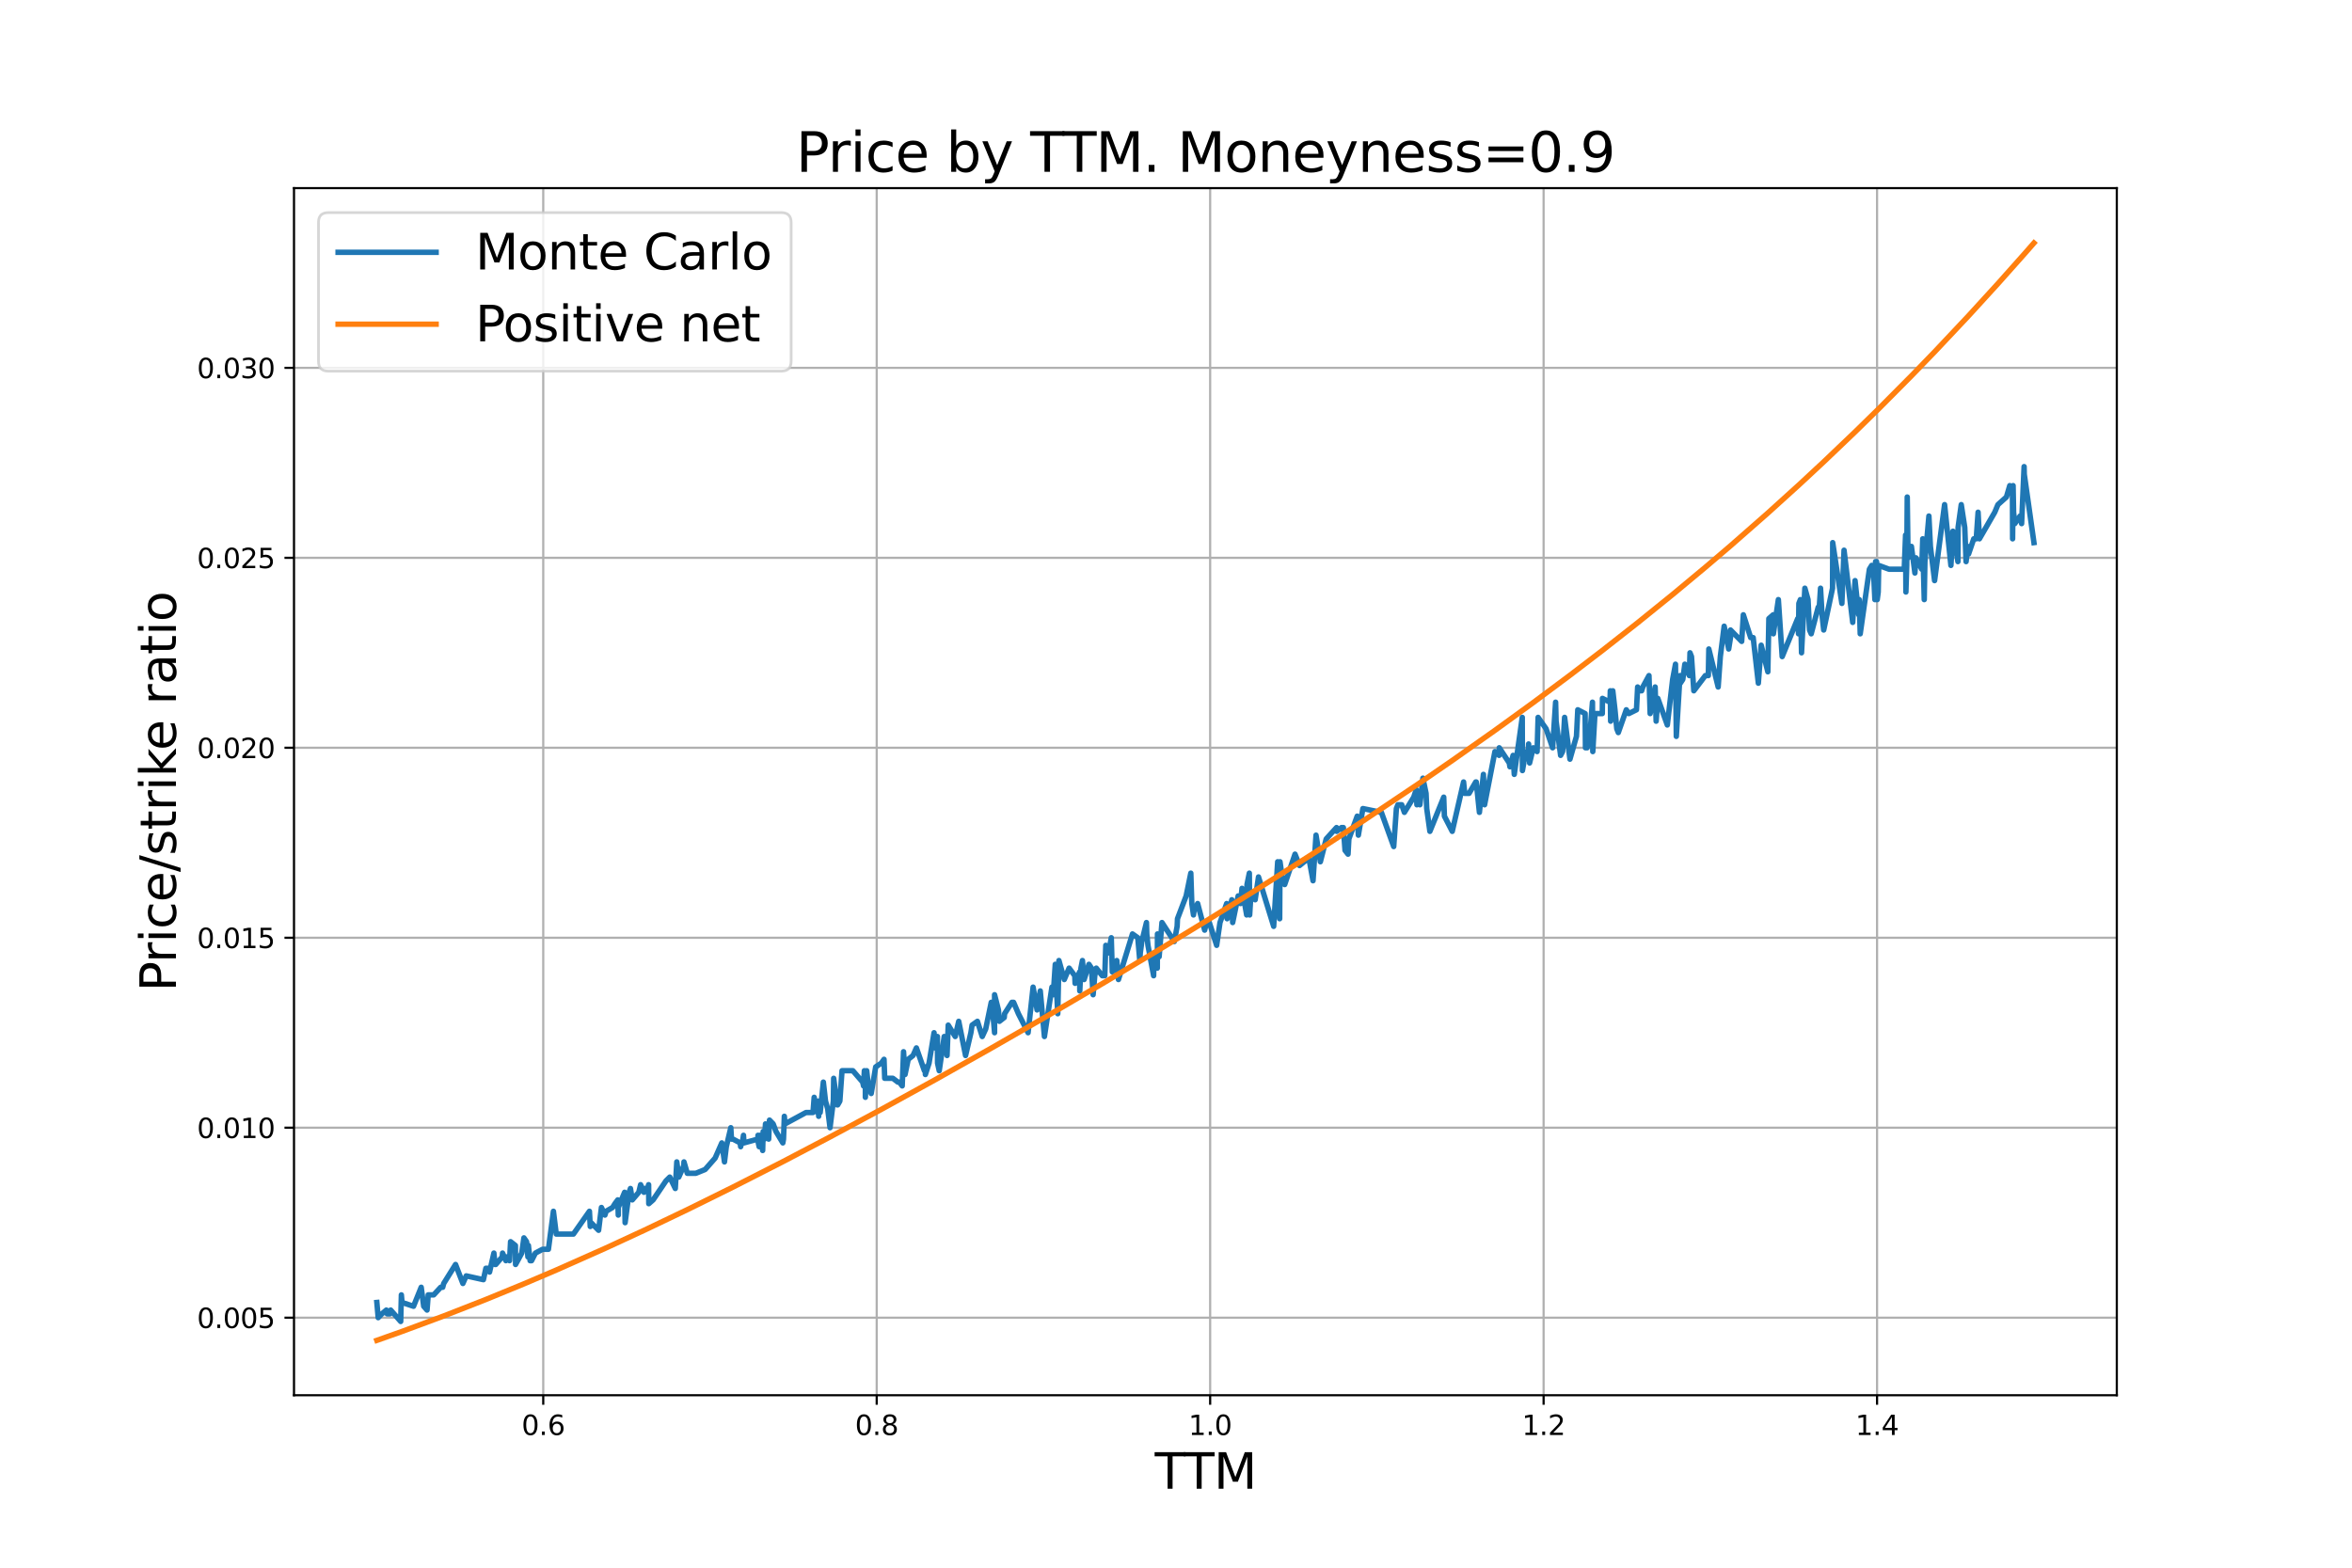 <?xml version="1.0" encoding="utf-8" standalone="no"?>
<!DOCTYPE svg PUBLIC "-//W3C//DTD SVG 1.1//EN"
  "http://www.w3.org/Graphics/SVG/1.1/DTD/svg11.dtd">
<svg xmlns:xlink="http://www.w3.org/1999/xlink" width="864pt" height="576pt" viewBox="0 0 864 576" xmlns="http://www.w3.org/2000/svg" version="1.1">
 <defs>
  <style type="text/css">*{stroke-linejoin: round; stroke-linecap: butt}</style>
 </defs>
 <g id="figure_1">
  <g id="patch_1">
   <path d="M 0 576 
L 864 576 
L 864 0 
L 0 0 
z
" style="fill: #ffffff"/>
  </g>
  <g id="axes_1">
   <g id="patch_2">
    <path d="M 108 512.64 
L 777.6 512.64 
L 777.6 69.12 
L 108 69.12 
z
" style="fill: #ffffff"/>
   </g>
   <g id="matplotlib.axis_1">
    <g id="xtick_1">
     <g id="line2d_1">
      <path d="M 199.56 512.64 
L 199.56 69.12 
" clip-path="url(#pc45c901cef)" style="fill: none; stroke: #b0b0b0; stroke-width: 0.8; stroke-linecap: square"/>
     </g>
     <g id="line2d_2">
      <defs>
       <path id="mddfc1f174e" d="M 0 0 
L 0 3.5 
" style="stroke: #000000; stroke-width: 0.8"/>
      </defs>
      <g>
       <use xlink:href="#mddfc1f174e" x="199.56" y="512.64" style="stroke: #000000; stroke-width: 0.8"/>
      </g>
     </g>
     <g id="text_1">
      <!-- 0.6 -->
      <g transform="translate(191.609 527.238) scale(0.1 -0.1)">
       <defs>
        <path id="DejaVuSans-30" d="M 2034 4250 
Q 1547 4250 1301 3770 
Q 1056 3291 1056 2328 
Q 1056 1369 1301 889 
Q 1547 409 2034 409 
Q 2525 409 2770 889 
Q 3016 1369 3016 2328 
Q 3016 3291 2770 3770 
Q 2525 4250 2034 4250 
z
M 2034 4750 
Q 2819 4750 3233 4129 
Q 3647 3509 3647 2328 
Q 3647 1150 3233 529 
Q 2819 -91 2034 -91 
Q 1250 -91 836 529 
Q 422 1150 422 2328 
Q 422 3509 836 4129 
Q 1250 4750 2034 4750 
z
" transform="scale(0.016)"/>
        <path id="DejaVuSans-2e" d="M 684 794 
L 1344 794 
L 1344 0 
L 684 0 
L 684 794 
z
" transform="scale(0.016)"/>
        <path id="DejaVuSans-36" d="M 2113 2584 
Q 1688 2584 1439 2293 
Q 1191 2003 1191 1497 
Q 1191 994 1439 701 
Q 1688 409 2113 409 
Q 2538 409 2786 701 
Q 3034 994 3034 1497 
Q 3034 2003 2786 2293 
Q 2538 2584 2113 2584 
z
M 3366 4563 
L 3366 3988 
Q 3128 4100 2886 4159 
Q 2644 4219 2406 4219 
Q 1781 4219 1451 3797 
Q 1122 3375 1075 2522 
Q 1259 2794 1537 2939 
Q 1816 3084 2150 3084 
Q 2853 3084 3261 2657 
Q 3669 2231 3669 1497 
Q 3669 778 3244 343 
Q 2819 -91 2113 -91 
Q 1303 -91 875 529 
Q 447 1150 447 2328 
Q 447 3434 972 4092 
Q 1497 4750 2381 4750 
Q 2619 4750 2861 4703 
Q 3103 4656 3366 4563 
z
" transform="scale(0.016)"/>
       </defs>
       <use xlink:href="#DejaVuSans-30"/>
       <use xlink:href="#DejaVuSans-2e" x="63.623"/>
       <use xlink:href="#DejaVuSans-36" x="95.41"/>
      </g>
     </g>
    </g>
    <g id="xtick_2">
     <g id="line2d_3">
      <path d="M 322.053 512.64 
L 322.053 69.12 
" clip-path="url(#pc45c901cef)" style="fill: none; stroke: #b0b0b0; stroke-width: 0.8; stroke-linecap: square"/>
     </g>
     <g id="line2d_4">
      <g>
       <use xlink:href="#mddfc1f174e" x="322.053" y="512.64" style="stroke: #000000; stroke-width: 0.8"/>
      </g>
     </g>
     <g id="text_2">
      <!-- 0.8 -->
      <g transform="translate(314.101 527.238) scale(0.1 -0.1)">
       <defs>
        <path id="DejaVuSans-38" d="M 2034 2216 
Q 1584 2216 1326 1975 
Q 1069 1734 1069 1313 
Q 1069 891 1326 650 
Q 1584 409 2034 409 
Q 2484 409 2743 651 
Q 3003 894 3003 1313 
Q 3003 1734 2745 1975 
Q 2488 2216 2034 2216 
z
M 1403 2484 
Q 997 2584 770 2862 
Q 544 3141 544 3541 
Q 544 4100 942 4425 
Q 1341 4750 2034 4750 
Q 2731 4750 3128 4425 
Q 3525 4100 3525 3541 
Q 3525 3141 3298 2862 
Q 3072 2584 2669 2484 
Q 3125 2378 3379 2068 
Q 3634 1759 3634 1313 
Q 3634 634 3220 271 
Q 2806 -91 2034 -91 
Q 1263 -91 848 271 
Q 434 634 434 1313 
Q 434 1759 690 2068 
Q 947 2378 1403 2484 
z
M 1172 3481 
Q 1172 3119 1398 2916 
Q 1625 2713 2034 2713 
Q 2441 2713 2670 2916 
Q 2900 3119 2900 3481 
Q 2900 3844 2670 4047 
Q 2441 4250 2034 4250 
Q 1625 4250 1398 4047 
Q 1172 3844 1172 3481 
z
" transform="scale(0.016)"/>
       </defs>
       <use xlink:href="#DejaVuSans-30"/>
       <use xlink:href="#DejaVuSans-2e" x="63.623"/>
       <use xlink:href="#DejaVuSans-38" x="95.41"/>
      </g>
     </g>
    </g>
    <g id="xtick_3">
     <g id="line2d_5">
      <path d="M 444.546 512.64 
L 444.546 69.12 
" clip-path="url(#pc45c901cef)" style="fill: none; stroke: #b0b0b0; stroke-width: 0.8; stroke-linecap: square"/>
     </g>
     <g id="line2d_6">
      <g>
       <use xlink:href="#mddfc1f174e" x="444.546" y="512.64" style="stroke: #000000; stroke-width: 0.8"/>
      </g>
     </g>
     <g id="text_3">
      <!-- 1.0 -->
      <g transform="translate(436.594 527.238) scale(0.1 -0.1)">
       <defs>
        <path id="DejaVuSans-31" d="M 794 531 
L 1825 531 
L 1825 4091 
L 703 3866 
L 703 4441 
L 1819 4666 
L 2450 4666 
L 2450 531 
L 3481 531 
L 3481 0 
L 794 0 
L 794 531 
z
" transform="scale(0.016)"/>
       </defs>
       <use xlink:href="#DejaVuSans-31"/>
       <use xlink:href="#DejaVuSans-2e" x="63.623"/>
       <use xlink:href="#DejaVuSans-30" x="95.41"/>
      </g>
     </g>
    </g>
    <g id="xtick_4">
     <g id="line2d_7">
      <path d="M 567.038 512.64 
L 567.038 69.12 
" clip-path="url(#pc45c901cef)" style="fill: none; stroke: #b0b0b0; stroke-width: 0.8; stroke-linecap: square"/>
     </g>
     <g id="line2d_8">
      <g>
       <use xlink:href="#mddfc1f174e" x="567.038" y="512.64" style="stroke: #000000; stroke-width: 0.8"/>
      </g>
     </g>
     <g id="text_4">
      <!-- 1.2 -->
      <g transform="translate(559.087 527.238) scale(0.1 -0.1)">
       <defs>
        <path id="DejaVuSans-32" d="M 1228 531 
L 3431 531 
L 3431 0 
L 469 0 
L 469 531 
Q 828 903 1448 1529 
Q 2069 2156 2228 2338 
Q 2531 2678 2651 2914 
Q 2772 3150 2772 3378 
Q 2772 3750 2511 3984 
Q 2250 4219 1831 4219 
Q 1534 4219 1204 4116 
Q 875 4013 500 3803 
L 500 4441 
Q 881 4594 1212 4672 
Q 1544 4750 1819 4750 
Q 2544 4750 2975 4387 
Q 3406 4025 3406 3419 
Q 3406 3131 3298 2873 
Q 3191 2616 2906 2266 
Q 2828 2175 2409 1742 
Q 1991 1309 1228 531 
z
" transform="scale(0.016)"/>
       </defs>
       <use xlink:href="#DejaVuSans-31"/>
       <use xlink:href="#DejaVuSans-2e" x="63.623"/>
       <use xlink:href="#DejaVuSans-32" x="95.41"/>
      </g>
     </g>
    </g>
    <g id="xtick_5">
     <g id="line2d_9">
      <path d="M 689.531 512.64 
L 689.531 69.12 
" clip-path="url(#pc45c901cef)" style="fill: none; stroke: #b0b0b0; stroke-width: 0.8; stroke-linecap: square"/>
     </g>
     <g id="line2d_10">
      <g>
       <use xlink:href="#mddfc1f174e" x="689.531" y="512.64" style="stroke: #000000; stroke-width: 0.8"/>
      </g>
     </g>
     <g id="text_5">
      <!-- 1.4 -->
      <g transform="translate(681.579 527.238) scale(0.1 -0.1)">
       <defs>
        <path id="DejaVuSans-34" d="M 2419 4116 
L 825 1625 
L 2419 1625 
L 2419 4116 
z
M 2253 4666 
L 3047 4666 
L 3047 1625 
L 3713 1625 
L 3713 1100 
L 3047 1100 
L 3047 0 
L 2419 0 
L 2419 1100 
L 313 1100 
L 313 1709 
L 2253 4666 
z
" transform="scale(0.016)"/>
       </defs>
       <use xlink:href="#DejaVuSans-31"/>
       <use xlink:href="#DejaVuSans-2e" x="63.623"/>
       <use xlink:href="#DejaVuSans-34" x="95.41"/>
      </g>
     </g>
    </g>
    <g id="text_6">
     <!-- TTM -->
     <g transform="translate(424.198 546.995) scale(0.18 -0.18)">
      <defs>
       <path id="DejaVuSans-54" d="M -19 4666 
L 3928 4666 
L 3928 4134 
L 2272 4134 
L 2272 0 
L 1638 0 
L 1638 4134 
L -19 4134 
L -19 4666 
z
" transform="scale(0.016)"/>
       <path id="DejaVuSans-4d" d="M 628 4666 
L 1569 4666 
L 2759 1491 
L 3956 4666 
L 4897 4666 
L 4897 0 
L 4281 0 
L 4281 4097 
L 3078 897 
L 2444 897 
L 1241 4097 
L 1241 0 
L 628 0 
L 628 4666 
z
" transform="scale(0.016)"/>
      </defs>
      <use xlink:href="#DejaVuSans-54"/>
      <use xlink:href="#DejaVuSans-54" x="59.334"/>
      <use xlink:href="#DejaVuSans-4d" x="120.418"/>
     </g>
    </g>
   </g>
   <g id="matplotlib.axis_2">
    <g id="ytick_1">
     <g id="line2d_11">
      <path d="M 108 484.137 
L 777.6 484.137 
" clip-path="url(#pc45c901cef)" style="fill: none; stroke: #b0b0b0; stroke-width: 0.8; stroke-linecap: square"/>
     </g>
     <g id="line2d_12">
      <defs>
       <path id="m1da16ec09f" d="M 0 0 
L -3.5 0 
" style="stroke: #000000; stroke-width: 0.8"/>
      </defs>
      <g>
       <use xlink:href="#m1da16ec09f" x="108" y="484.137" style="stroke: #000000; stroke-width: 0.8"/>
      </g>
     </g>
     <g id="text_7">
      <!-- 0.005 -->
      <g transform="translate(72.372 487.936) scale(0.1 -0.1)">
       <defs>
        <path id="DejaVuSans-35" d="M 691 4666 
L 3169 4666 
L 3169 4134 
L 1269 4134 
L 1269 2991 
Q 1406 3038 1543 3061 
Q 1681 3084 1819 3084 
Q 2600 3084 3056 2656 
Q 3513 2228 3513 1497 
Q 3513 744 3044 326 
Q 2575 -91 1722 -91 
Q 1428 -91 1123 -41 
Q 819 9 494 109 
L 494 744 
Q 775 591 1075 516 
Q 1375 441 1709 441 
Q 2250 441 2565 725 
Q 2881 1009 2881 1497 
Q 2881 1984 2565 2268 
Q 2250 2553 1709 2553 
Q 1456 2553 1204 2497 
Q 953 2441 691 2322 
L 691 4666 
z
" transform="scale(0.016)"/>
       </defs>
       <use xlink:href="#DejaVuSans-30"/>
       <use xlink:href="#DejaVuSans-2e" x="63.623"/>
       <use xlink:href="#DejaVuSans-30" x="95.41"/>
       <use xlink:href="#DejaVuSans-30" x="159.033"/>
       <use xlink:href="#DejaVuSans-35" x="222.656"/>
      </g>
     </g>
    </g>
    <g id="ytick_2">
     <g id="line2d_13">
      <path d="M 108 414.34 
L 777.6 414.34 
" clip-path="url(#pc45c901cef)" style="fill: none; stroke: #b0b0b0; stroke-width: 0.8; stroke-linecap: square"/>
     </g>
     <g id="line2d_14">
      <g>
       <use xlink:href="#m1da16ec09f" x="108" y="414.34" style="stroke: #000000; stroke-width: 0.8"/>
      </g>
     </g>
     <g id="text_8">
      <!-- 0.010 -->
      <g transform="translate(72.372 418.14) scale(0.1 -0.1)">
       <use xlink:href="#DejaVuSans-30"/>
       <use xlink:href="#DejaVuSans-2e" x="63.623"/>
       <use xlink:href="#DejaVuSans-30" x="95.41"/>
       <use xlink:href="#DejaVuSans-31" x="159.033"/>
       <use xlink:href="#DejaVuSans-30" x="222.656"/>
      </g>
     </g>
    </g>
    <g id="ytick_3">
     <g id="line2d_15">
      <path d="M 108 344.544 
L 777.6 344.544 
" clip-path="url(#pc45c901cef)" style="fill: none; stroke: #b0b0b0; stroke-width: 0.8; stroke-linecap: square"/>
     </g>
     <g id="line2d_16">
      <g>
       <use xlink:href="#m1da16ec09f" x="108" y="344.544" style="stroke: #000000; stroke-width: 0.8"/>
      </g>
     </g>
     <g id="text_9">
      <!-- 0.015 -->
      <g transform="translate(72.372 348.343) scale(0.1 -0.1)">
       <use xlink:href="#DejaVuSans-30"/>
       <use xlink:href="#DejaVuSans-2e" x="63.623"/>
       <use xlink:href="#DejaVuSans-30" x="95.41"/>
       <use xlink:href="#DejaVuSans-31" x="159.033"/>
       <use xlink:href="#DejaVuSans-35" x="222.656"/>
      </g>
     </g>
    </g>
    <g id="ytick_4">
     <g id="line2d_17">
      <path d="M 108 274.748 
L 777.6 274.748 
" clip-path="url(#pc45c901cef)" style="fill: none; stroke: #b0b0b0; stroke-width: 0.8; stroke-linecap: square"/>
     </g>
     <g id="line2d_18">
      <g>
       <use xlink:href="#m1da16ec09f" x="108" y="274.748" style="stroke: #000000; stroke-width: 0.8"/>
      </g>
     </g>
     <g id="text_10">
      <!-- 0.020 -->
      <g transform="translate(72.372 278.547) scale(0.1 -0.1)">
       <use xlink:href="#DejaVuSans-30"/>
       <use xlink:href="#DejaVuSans-2e" x="63.623"/>
       <use xlink:href="#DejaVuSans-30" x="95.41"/>
       <use xlink:href="#DejaVuSans-32" x="159.033"/>
       <use xlink:href="#DejaVuSans-30" x="222.656"/>
      </g>
     </g>
    </g>
    <g id="ytick_5">
     <g id="line2d_19">
      <path d="M 108 204.952 
L 777.6 204.952 
" clip-path="url(#pc45c901cef)" style="fill: none; stroke: #b0b0b0; stroke-width: 0.8; stroke-linecap: square"/>
     </g>
     <g id="line2d_20">
      <g>
       <use xlink:href="#m1da16ec09f" x="108" y="204.952" style="stroke: #000000; stroke-width: 0.8"/>
      </g>
     </g>
     <g id="text_11">
      <!-- 0.025 -->
      <g transform="translate(72.372 208.751) scale(0.1 -0.1)">
       <use xlink:href="#DejaVuSans-30"/>
       <use xlink:href="#DejaVuSans-2e" x="63.623"/>
       <use xlink:href="#DejaVuSans-30" x="95.41"/>
       <use xlink:href="#DejaVuSans-32" x="159.033"/>
       <use xlink:href="#DejaVuSans-35" x="222.656"/>
      </g>
     </g>
    </g>
    <g id="ytick_6">
     <g id="line2d_21">
      <path d="M 108 135.155 
L 777.6 135.155 
" clip-path="url(#pc45c901cef)" style="fill: none; stroke: #b0b0b0; stroke-width: 0.8; stroke-linecap: square"/>
     </g>
     <g id="line2d_22">
      <g>
       <use xlink:href="#m1da16ec09f" x="108" y="135.155" style="stroke: #000000; stroke-width: 0.8"/>
      </g>
     </g>
     <g id="text_12">
      <!-- 0.030 -->
      <g transform="translate(72.372 138.955) scale(0.1 -0.1)">
       <defs>
        <path id="DejaVuSans-33" d="M 2597 2516 
Q 3050 2419 3304 2112 
Q 3559 1806 3559 1356 
Q 3559 666 3084 287 
Q 2609 -91 1734 -91 
Q 1441 -91 1130 -33 
Q 819 25 488 141 
L 488 750 
Q 750 597 1062 519 
Q 1375 441 1716 441 
Q 2309 441 2620 675 
Q 2931 909 2931 1356 
Q 2931 1769 2642 2001 
Q 2353 2234 1838 2234 
L 1294 2234 
L 1294 2753 
L 1863 2753 
Q 2328 2753 2575 2939 
Q 2822 3125 2822 3475 
Q 2822 3834 2567 4026 
Q 2313 4219 1838 4219 
Q 1578 4219 1281 4162 
Q 984 4106 628 3988 
L 628 4550 
Q 988 4650 1302 4700 
Q 1616 4750 1894 4750 
Q 2613 4750 3031 4423 
Q 3450 4097 3450 3541 
Q 3450 3153 3228 2886 
Q 3006 2619 2597 2516 
z
" transform="scale(0.016)"/>
       </defs>
       <use xlink:href="#DejaVuSans-30"/>
       <use xlink:href="#DejaVuSans-2e" x="63.623"/>
       <use xlink:href="#DejaVuSans-30" x="95.41"/>
       <use xlink:href="#DejaVuSans-33" x="159.033"/>
       <use xlink:href="#DejaVuSans-30" x="222.656"/>
      </g>
     </g>
    </g>
    <g id="text_13">
     <!-- Price/strike ratio -->
     <g transform="translate(64.628 364.319) rotate(-90) scale(0.18 -0.18)">
      <defs>
       <path id="DejaVuSans-50" d="M 1259 4147 
L 1259 2394 
L 2053 2394 
Q 2494 2394 2734 2622 
Q 2975 2850 2975 3272 
Q 2975 3691 2734 3919 
Q 2494 4147 2053 4147 
L 1259 4147 
z
M 628 4666 
L 2053 4666 
Q 2838 4666 3239 4311 
Q 3641 3956 3641 3272 
Q 3641 2581 3239 2228 
Q 2838 1875 2053 1875 
L 1259 1875 
L 1259 0 
L 628 0 
L 628 4666 
z
" transform="scale(0.016)"/>
       <path id="DejaVuSans-72" d="M 2631 2963 
Q 2534 3019 2420 3045 
Q 2306 3072 2169 3072 
Q 1681 3072 1420 2755 
Q 1159 2438 1159 1844 
L 1159 0 
L 581 0 
L 581 3500 
L 1159 3500 
L 1159 2956 
Q 1341 3275 1631 3429 
Q 1922 3584 2338 3584 
Q 2397 3584 2469 3576 
Q 2541 3569 2628 3553 
L 2631 2963 
z
" transform="scale(0.016)"/>
       <path id="DejaVuSans-69" d="M 603 3500 
L 1178 3500 
L 1178 0 
L 603 0 
L 603 3500 
z
M 603 4863 
L 1178 4863 
L 1178 4134 
L 603 4134 
L 603 4863 
z
" transform="scale(0.016)"/>
       <path id="DejaVuSans-63" d="M 3122 3366 
L 3122 2828 
Q 2878 2963 2633 3030 
Q 2388 3097 2138 3097 
Q 1578 3097 1268 2742 
Q 959 2388 959 1747 
Q 959 1106 1268 751 
Q 1578 397 2138 397 
Q 2388 397 2633 464 
Q 2878 531 3122 666 
L 3122 134 
Q 2881 22 2623 -34 
Q 2366 -91 2075 -91 
Q 1284 -91 818 406 
Q 353 903 353 1747 
Q 353 2603 823 3093 
Q 1294 3584 2113 3584 
Q 2378 3584 2631 3529 
Q 2884 3475 3122 3366 
z
" transform="scale(0.016)"/>
       <path id="DejaVuSans-65" d="M 3597 1894 
L 3597 1613 
L 953 1613 
Q 991 1019 1311 708 
Q 1631 397 2203 397 
Q 2534 397 2845 478 
Q 3156 559 3463 722 
L 3463 178 
Q 3153 47 2828 -22 
Q 2503 -91 2169 -91 
Q 1331 -91 842 396 
Q 353 884 353 1716 
Q 353 2575 817 3079 
Q 1281 3584 2069 3584 
Q 2775 3584 3186 3129 
Q 3597 2675 3597 1894 
z
M 3022 2063 
Q 3016 2534 2758 2815 
Q 2500 3097 2075 3097 
Q 1594 3097 1305 2825 
Q 1016 2553 972 2059 
L 3022 2063 
z
" transform="scale(0.016)"/>
       <path id="DejaVuSans-2f" d="M 1625 4666 
L 2156 4666 
L 531 -594 
L 0 -594 
L 1625 4666 
z
" transform="scale(0.016)"/>
       <path id="DejaVuSans-73" d="M 2834 3397 
L 2834 2853 
Q 2591 2978 2328 3040 
Q 2066 3103 1784 3103 
Q 1356 3103 1142 2972 
Q 928 2841 928 2578 
Q 928 2378 1081 2264 
Q 1234 2150 1697 2047 
L 1894 2003 
Q 2506 1872 2764 1633 
Q 3022 1394 3022 966 
Q 3022 478 2636 193 
Q 2250 -91 1575 -91 
Q 1294 -91 989 -36 
Q 684 19 347 128 
L 347 722 
Q 666 556 975 473 
Q 1284 391 1588 391 
Q 1994 391 2212 530 
Q 2431 669 2431 922 
Q 2431 1156 2273 1281 
Q 2116 1406 1581 1522 
L 1381 1569 
Q 847 1681 609 1914 
Q 372 2147 372 2553 
Q 372 3047 722 3315 
Q 1072 3584 1716 3584 
Q 2034 3584 2315 3537 
Q 2597 3491 2834 3397 
z
" transform="scale(0.016)"/>
       <path id="DejaVuSans-74" d="M 1172 4494 
L 1172 3500 
L 2356 3500 
L 2356 3053 
L 1172 3053 
L 1172 1153 
Q 1172 725 1289 603 
Q 1406 481 1766 481 
L 2356 481 
L 2356 0 
L 1766 0 
Q 1100 0 847 248 
Q 594 497 594 1153 
L 594 3053 
L 172 3053 
L 172 3500 
L 594 3500 
L 594 4494 
L 1172 4494 
z
" transform="scale(0.016)"/>
       <path id="DejaVuSans-6b" d="M 581 4863 
L 1159 4863 
L 1159 1991 
L 2875 3500 
L 3609 3500 
L 1753 1863 
L 3688 0 
L 2938 0 
L 1159 1709 
L 1159 0 
L 581 0 
L 581 4863 
z
" transform="scale(0.016)"/>
       <path id="DejaVuSans-20" transform="scale(0.016)"/>
       <path id="DejaVuSans-61" d="M 2194 1759 
Q 1497 1759 1228 1600 
Q 959 1441 959 1056 
Q 959 750 1161 570 
Q 1363 391 1709 391 
Q 2188 391 2477 730 
Q 2766 1069 2766 1631 
L 2766 1759 
L 2194 1759 
z
M 3341 1997 
L 3341 0 
L 2766 0 
L 2766 531 
Q 2569 213 2275 61 
Q 1981 -91 1556 -91 
Q 1019 -91 701 211 
Q 384 513 384 1019 
Q 384 1609 779 1909 
Q 1175 2209 1959 2209 
L 2766 2209 
L 2766 2266 
Q 2766 2663 2505 2880 
Q 2244 3097 1772 3097 
Q 1472 3097 1187 3025 
Q 903 2953 641 2809 
L 641 3341 
Q 956 3463 1253 3523 
Q 1550 3584 1831 3584 
Q 2591 3584 2966 3190 
Q 3341 2797 3341 1997 
z
" transform="scale(0.016)"/>
       <path id="DejaVuSans-6f" d="M 1959 3097 
Q 1497 3097 1228 2736 
Q 959 2375 959 1747 
Q 959 1119 1226 758 
Q 1494 397 1959 397 
Q 2419 397 2687 759 
Q 2956 1122 2956 1747 
Q 2956 2369 2687 2733 
Q 2419 3097 1959 3097 
z
M 1959 3584 
Q 2709 3584 3137 3096 
Q 3566 2609 3566 1747 
Q 3566 888 3137 398 
Q 2709 -91 1959 -91 
Q 1206 -91 779 398 
Q 353 888 353 1747 
Q 353 2609 779 3096 
Q 1206 3584 1959 3584 
z
" transform="scale(0.016)"/>
      </defs>
      <use xlink:href="#DejaVuSans-50"/>
      <use xlink:href="#DejaVuSans-72" x="58.553"/>
      <use xlink:href="#DejaVuSans-69" x="99.666"/>
      <use xlink:href="#DejaVuSans-63" x="127.449"/>
      <use xlink:href="#DejaVuSans-65" x="182.43"/>
      <use xlink:href="#DejaVuSans-2f" x="243.953"/>
      <use xlink:href="#DejaVuSans-73" x="277.645"/>
      <use xlink:href="#DejaVuSans-74" x="329.744"/>
      <use xlink:href="#DejaVuSans-72" x="368.953"/>
      <use xlink:href="#DejaVuSans-69" x="410.066"/>
      <use xlink:href="#DejaVuSans-6b" x="437.85"/>
      <use xlink:href="#DejaVuSans-65" x="492.135"/>
      <use xlink:href="#DejaVuSans-20" x="553.658"/>
      <use xlink:href="#DejaVuSans-72" x="585.445"/>
      <use xlink:href="#DejaVuSans-61" x="626.559"/>
      <use xlink:href="#DejaVuSans-74" x="687.838"/>
      <use xlink:href="#DejaVuSans-69" x="727.047"/>
      <use xlink:href="#DejaVuSans-6f" x="754.83"/>
     </g>
    </g>
   </g>
   <g id="line2d_23">
    <path d="M 138.436 478.553 
L 138.926 484.137 
L 140.274 482.741 
L 141.927 481.345 
L 142.234 482.741 
L 143.214 482.741 
L 143.52 481.345 
L 147.195 485.533 
L 147.44 475.761 
L 147.685 478.553 
L 151.911 479.949 
L 154.728 472.969 
L 155.647 479.949 
L 156.872 481.345 
L 157.3 475.761 
L 159.321 475.761 
L 161.894 472.969 
L 162.629 472.969 
L 162.996 471.573 
L 167.345 464.594 
L 170.039 471.573 
L 171.264 468.781 
L 177.573 470.177 
L 178.491 465.99 
L 179.839 465.99 
L 179.839 467.386 
L 181.431 460.406 
L 181.86 464.594 
L 182.105 464.594 
L 184.494 461.802 
L 184.616 460.406 
L 185.841 463.198 
L 186.27 461.802 
L 186.821 461.802 
L 187.188 463.198 
L 187.556 456.218 
L 189.332 457.614 
L 189.393 464.594 
L 191.659 460.406 
L 192.456 454.822 
L 193.436 456.218 
L 193.926 461.802 
L 194.109 457.614 
L 194.722 463.198 
L 195.273 463.198 
L 196.682 460.406 
L 199.315 459.01 
L 201.459 459.01 
L 203.296 445.051 
L 204.337 453.426 
L 210.646 453.426 
L 216.525 445.051 
L 216.832 450.634 
L 217.138 449.238 
L 219.894 452.03 
L 220.935 443.655 
L 222.221 446.447 
L 222.65 445.051 
L 225.039 443.655 
L 225.896 442.259 
L 226.937 440.863 
L 227.121 446.447 
L 227.121 443.655 
L 229.448 438.071 
L 229.632 449.238 
L 231.102 438.071 
L 231.592 436.675 
L 232.266 440.863 
L 234.654 438.071 
L 235.328 435.279 
L 236.553 438.071 
L 236.798 436.675 
L 237.9 436.675 
L 238.268 435.279 
L 238.329 442.259 
L 239.922 440.863 
L 244.638 433.883 
L 246.046 432.487 
L 248.067 436.675 
L 248.619 426.904 
L 249.353 432.487 
L 251.191 428.3 
L 251.252 426.904 
L 252.477 431.091 
L 255.601 431.091 
L 259.03 429.696 
L 262.705 425.508 
L 265.155 419.924 
L 266.135 426.904 
L 266.809 421.32 
L 268.462 414.34 
L 268.707 418.528 
L 269.259 418.528 
L 271.892 419.924 
L 272.076 421.32 
L 272.443 419.924 
L 272.688 419.924 
L 273.117 417.132 
L 273.301 419.924 
L 278.384 418.528 
L 278.445 417.132 
L 278.568 419.924 
L 278.874 421.32 
L 279.058 417.132 
L 280.16 422.716 
L 280.344 415.736 
L 280.834 418.528 
L 281.202 412.944 
L 282.365 418.528 
L 282.671 411.549 
L 284.019 412.944 
L 285.06 415.736 
L 287.571 419.924 
L 287.816 418.528 
L 288.122 410.153 
L 288.367 412.944 
L 296.084 408.757 
L 298.657 408.757 
L 299.085 403.173 
L 300.31 408.757 
L 300.617 404.569 
L 300.739 410.153 
L 300.923 405.965 
L 301.29 408.757 
L 302.454 397.589 
L 303.25 404.569 
L 304.046 407.361 
L 304.904 414.34 
L 306.129 404.569 
L 306.251 396.193 
L 307.538 405.965 
L 307.721 405.965 
L 308.517 404.569 
L 309.314 393.402 
L 313.295 393.402 
L 316.908 397.589 
L 317.214 398.985 
L 317.521 393.402 
L 317.888 398.985 
L 317.888 403.173 
L 318.378 393.402 
L 318.991 398.985 
L 320.032 401.777 
L 321.685 392.006 
L 323.768 390.61 
L 324.748 389.214 
L 324.993 396.193 
L 327.994 396.193 
L 329.831 397.589 
L 330.382 397.589 
L 331.424 398.985 
L 331.914 386.422 
L 332.465 394.797 
L 333.628 389.214 
L 335.405 387.818 
L 336.63 385.026 
L 339.569 393.402 
L 339.937 392.006 
L 339.937 394.797 
L 341.284 390.61 
L 343.122 379.442 
L 343.489 385.026 
L 344.347 380.838 
L 344.408 390.61 
L 345.02 393.402 
L 346.858 380.838 
L 347.47 383.63 
L 347.899 387.818 
L 348.328 376.651 
L 350.9 380.838 
L 352.186 375.254 
L 354.697 387.818 
L 356.657 379.442 
L 357.086 376.651 
L 359.046 375.254 
L 360.822 380.838 
L 362.108 378.046 
L 364.129 368.275 
L 364.374 368.275 
L 365.354 379.442 
L 365.354 365.483 
L 366.763 371.067 
L 367.13 375.254 
L 368.906 373.859 
L 369.029 372.463 
L 371.724 368.275 
L 372.336 368.275 
L 374.112 372.463 
L 377.665 379.442 
L 379.502 362.691 
L 380.972 371.067 
L 382.136 364.087 
L 383.667 380.838 
L 386.423 362.691 
L 386.913 365.483 
L 387.648 354.316 
L 388.566 372.463 
L 388.995 352.92 
L 390.955 359.899 
L 392.731 355.712 
L 394.814 358.503 
L 394.936 361.295 
L 396.59 357.107 
L 396.651 364.087 
L 397.08 355.712 
L 397.631 352.92 
L 398.243 359.899 
L 400.019 354.316 
L 400.938 355.712 
L 401.551 365.483 
L 402.163 358.503 
L 402.714 355.712 
L 404.919 358.503 
L 405.838 358.503 
L 406.205 347.336 
L 407.43 350.128 
L 407.491 348.732 
L 408.226 344.544 
L 408.594 357.107 
L 410.248 352.92 
L 410.86 359.899 
L 416.005 343.148 
L 417.965 344.544 
L 418.7 352.92 
L 418.883 350.128 
L 419.435 345.94 
L 421.149 338.96 
L 421.272 343.148 
L 421.701 347.336 
L 423.783 358.503 
L 423.967 350.128 
L 425.13 350.128 
L 425.13 355.712 
L 425.192 343.148 
L 425.804 351.524 
L 426.845 338.96 
L 431.378 345.94 
L 432.419 340.356 
L 432.541 337.564 
L 435.726 329.189 
L 437.441 320.813 
L 437.808 331.981 
L 438.421 336.169 
L 438.605 334.773 
L 439.952 331.981 
L 442.524 341.752 
L 443.198 338.96 
L 444.239 338.96 
L 446.934 347.336 
L 448.159 338.96 
L 450.609 331.981 
L 450.793 337.564 
L 452.508 330.585 
L 452.814 338.96 
L 454.835 329.189 
L 455.692 331.981 
L 456.244 326.397 
L 457.959 336.169 
L 458.081 325.001 
L 458.938 320.813 
L 459.061 336.169 
L 459.49 329.189 
L 461.082 330.585 
L 462.307 322.209 
L 467.88 340.356 
L 469.35 316.626 
L 470.085 337.564 
L 470.208 316.626 
L 471.188 323.605 
L 471.923 325.001 
L 475.72 313.834 
L 477.374 318.022 
L 480.803 315.23 
L 482.335 323.605 
L 483.437 306.854 
L 485.029 316.626 
L 487.173 308.25 
L 490.97 304.062 
L 491.031 305.458 
L 492.808 304.062 
L 493.481 304.062 
L 494.094 312.438 
L 495.196 313.834 
L 495.502 308.25 
L 498.565 299.874 
L 498.994 306.854 
L 500.647 297.083 
L 507.446 298.479 
L 511.978 311.042 
L 512.958 297.083 
L 513.509 295.687 
L 514.918 295.687 
L 515.898 298.479 
L 519.327 292.895 
L 520.246 290.103 
L 520.491 295.687 
L 521.41 291.499 
L 521.593 295.687 
L 522.696 285.915 
L 523.86 291.499 
L 524.105 297.083 
L 525.268 305.458 
L 530.352 292.895 
L 530.597 299.874 
L 533.475 305.458 
L 537.64 287.311 
L 538.069 291.499 
L 539.661 291.499 
L 542.111 287.311 
L 542.295 287.311 
L 543.458 298.479 
L 544.928 284.52 
L 545.357 295.687 
L 549.154 276.144 
L 550.685 277.54 
L 550.747 274.748 
L 554.421 280.332 
L 554.666 281.728 
L 555.83 277.54 
L 556.259 284.52 
L 559.199 263.581 
L 559.26 283.123 
L 559.75 280.332 
L 559.872 276.144 
L 561.281 278.936 
L 561.526 273.352 
L 561.893 280.332 
L 563.241 274.748 
L 564.65 276.144 
L 565.017 263.581 
L 567.957 267.768 
L 570.345 274.748 
L 571.448 257.997 
L 571.632 264.976 
L 573.285 277.54 
L 574.02 276.144 
L 574.755 263.581 
L 576.715 278.936 
L 579.104 270.56 
L 579.594 260.789 
L 582.289 262.184 
L 582.411 274.748 
L 583.023 274.748 
L 584.31 266.372 
L 584.983 257.997 
L 585.106 276.144 
L 585.902 262.184 
L 588.597 262.184 
L 588.658 256.601 
L 591.414 257.997 
L 591.537 253.809 
L 591.659 264.976 
L 592.394 256.601 
L 592.455 253.809 
L 593.252 260.789 
L 593.925 267.768 
L 594.477 269.164 
L 597.416 260.789 
L 598.335 262.184 
L 601.152 260.789 
L 601.581 252.413 
L 601.642 253.809 
L 603.051 253.809 
L 603.48 252.413 
L 605.746 248.225 
L 606.175 262.184 
L 606.848 259.393 
L 608.012 252.413 
L 608.379 264.976 
L 608.992 256.601 
L 612.483 266.372 
L 614.443 249.621 
L 615.484 244.038 
L 615.79 270.56 
L 617.138 248.225 
L 617.26 251.017 
L 618.179 249.621 
L 618.914 244.038 
L 620.567 248.225 
L 620.812 239.85 
L 621.364 241.246 
L 622.221 253.809 
L 626.447 248.225 
L 627.55 248.225 
L 627.733 238.454 
L 631.163 252.413 
L 631.959 241.246 
L 633.368 230.078 
L 635.022 238.454 
L 635.695 234.266 
L 635.695 231.474 
L 639.799 235.662 
L 640.411 225.891 
L 643.106 234.266 
L 644.025 234.266 
L 645.923 251.017 
L 646.965 237.058 
L 649.414 246.83 
L 649.782 227.287 
L 651.374 225.891 
L 651.436 232.87 
L 653.273 220.307 
L 654.682 241.246 
L 660.378 227.287 
L 660.684 232.87 
L 660.806 221.703 
L 661.358 220.307 
L 661.786 239.85 
L 663.011 216.119 
L 664.175 220.307 
L 664.726 231.474 
L 665.339 232.87 
L 667.911 223.099 
L 668.217 224.494 
L 668.768 216.119 
L 669.32 225.891 
L 669.932 231.474 
L 673.178 216.119 
L 673.239 199.368 
L 676.608 221.703 
L 677.404 202.16 
L 680.589 228.682 
L 681.446 213.328 
L 682.794 225.891 
L 682.977 220.307 
L 683.345 232.87 
L 686.714 209.14 
L 687.571 207.743 
L 688.183 209.14 
L 688.735 220.307 
L 688.98 206.348 
L 689.102 210.536 
L 689.225 220.307 
L 689.347 206.348 
L 689.592 220.307 
L 689.96 217.515 
L 690.143 207.743 
L 693.941 209.14 
L 699.514 209.14 
L 700.004 196.576 
L 700.126 217.515 
L 700.433 207.743 
L 700.616 182.617 
L 700.923 204.952 
L 702.148 200.764 
L 703.434 210.536 
L 703.801 204.952 
L 705.945 209.14 
L 706.312 197.972 
L 706.374 202.16 
L 706.864 220.307 
L 707.109 206.348 
L 708.578 189.597 
L 709.13 200.764 
L 710.661 213.328 
L 714.336 185.409 
L 716.663 207.743 
L 717.398 195.18 
L 717.643 200.764 
L 717.765 196.576 
L 719.235 206.348 
L 719.297 193.784 
L 720.46 185.409 
L 721.746 193.784 
L 722.236 206.348 
L 722.849 200.764 
L 723.155 203.556 
L 725.054 197.972 
L 725.972 197.972 
L 726.646 188.201 
L 727.136 197.972 
L 732.771 188.201 
L 733.934 185.409 
L 737.058 182.617 
L 738.283 178.429 
L 739.263 179.825 
L 739.324 197.972 
L 739.508 178.429 
L 739.692 188.201 
L 740.12 192.389 
L 742.08 189.597 
L 742.631 192.389 
L 743.55 171.449 
L 743.611 174.241 
L 747.164 199.368 
L 747.164 199.368 
" clip-path="url(#pc45c901cef)" style="fill: none; stroke: #1f77b4; stroke-width: 2; stroke-linecap: square"/>
   </g>
   <g id="line2d_24">
    <path d="M 138.436 492.48 
L 147.685 489.202 
L 162.996 483.519 
L 178.491 477.45 
L 192.456 471.715 
L 204.337 466.645 
L 222.221 458.698 
L 236.798 451.956 
L 252.477 444.455 
L 269.259 436.162 
L 287.571 426.827 
L 304.904 417.739 
L 323.768 407.597 
L 343.489 396.738 
L 364.129 385.116 
L 383.667 373.886 
L 405.838 360.877 
L 425.804 348.919 
L 444.239 337.661 
L 462.307 326.406 
L 483.437 312.936 
L 500.647 301.688 
L 520.491 288.368 
L 533.475 279.425 
L 549.154 268.359 
L 563.241 258.141 
L 576.715 248.103 
L 588.658 238.972 
L 601.642 228.773 
L 614.443 218.424 
L 626.447 208.435 
L 635.695 200.543 
L 635.695 200.543 
L 649.414 188.499 
L 660.806 178.181 
L 669.932 169.695 
L 681.446 158.702 
L 690.143 150.18 
L 702.148 138.094 
L 710.661 129.292 
L 723.155 116.018 
L 733.934 104.215 
L 743.611 93.34 
L 747.164 89.28 
L 747.164 89.28 
" clip-path="url(#pc45c901cef)" style="fill: none; stroke: #ff7f0e; stroke-width: 2; stroke-linecap: square"/>
   </g>
   <g id="patch_3">
    <path d="M 108 512.64 
L 108 69.12 
" style="fill: none; stroke: #000000; stroke-width: 0.8; stroke-linejoin: miter; stroke-linecap: square"/>
   </g>
   <g id="patch_4">
    <path d="M 777.6 512.64 
L 777.6 69.12 
" style="fill: none; stroke: #000000; stroke-width: 0.8; stroke-linejoin: miter; stroke-linecap: square"/>
   </g>
   <g id="patch_5">
    <path d="M 108 512.64 
L 777.6 512.64 
" style="fill: none; stroke: #000000; stroke-width: 0.8; stroke-linejoin: miter; stroke-linecap: square"/>
   </g>
   <g id="patch_6">
    <path d="M 108 69.12 
L 777.6 69.12 
" style="fill: none; stroke: #000000; stroke-width: 0.8; stroke-linejoin: miter; stroke-linecap: square"/>
   </g>
   <g id="text_14">
    <!-- Price by TTM. Moneyness=0.9 -->
    <g transform="translate(292.408 63.12) scale(0.2 -0.2)">
     <defs>
      <path id="DejaVuSans-62" d="M 3116 1747 
Q 3116 2381 2855 2742 
Q 2594 3103 2138 3103 
Q 1681 3103 1420 2742 
Q 1159 2381 1159 1747 
Q 1159 1113 1420 752 
Q 1681 391 2138 391 
Q 2594 391 2855 752 
Q 3116 1113 3116 1747 
z
M 1159 2969 
Q 1341 3281 1617 3432 
Q 1894 3584 2278 3584 
Q 2916 3584 3314 3078 
Q 3713 2572 3713 1747 
Q 3713 922 3314 415 
Q 2916 -91 2278 -91 
Q 1894 -91 1617 61 
Q 1341 213 1159 525 
L 1159 0 
L 581 0 
L 581 4863 
L 1159 4863 
L 1159 2969 
z
" transform="scale(0.016)"/>
      <path id="DejaVuSans-79" d="M 2059 -325 
Q 1816 -950 1584 -1140 
Q 1353 -1331 966 -1331 
L 506 -1331 
L 506 -850 
L 844 -850 
Q 1081 -850 1212 -737 
Q 1344 -625 1503 -206 
L 1606 56 
L 191 3500 
L 800 3500 
L 1894 763 
L 2988 3500 
L 3597 3500 
L 2059 -325 
z
" transform="scale(0.016)"/>
      <path id="DejaVuSans-6e" d="M 3513 2113 
L 3513 0 
L 2938 0 
L 2938 2094 
Q 2938 2591 2744 2837 
Q 2550 3084 2163 3084 
Q 1697 3084 1428 2787 
Q 1159 2491 1159 1978 
L 1159 0 
L 581 0 
L 581 3500 
L 1159 3500 
L 1159 2956 
Q 1366 3272 1645 3428 
Q 1925 3584 2291 3584 
Q 2894 3584 3203 3211 
Q 3513 2838 3513 2113 
z
" transform="scale(0.016)"/>
      <path id="DejaVuSans-3d" d="M 678 2906 
L 4684 2906 
L 4684 2381 
L 678 2381 
L 678 2906 
z
M 678 1631 
L 4684 1631 
L 4684 1100 
L 678 1100 
L 678 1631 
z
" transform="scale(0.016)"/>
      <path id="DejaVuSans-39" d="M 703 97 
L 703 672 
Q 941 559 1184 500 
Q 1428 441 1663 441 
Q 2288 441 2617 861 
Q 2947 1281 2994 2138 
Q 2813 1869 2534 1725 
Q 2256 1581 1919 1581 
Q 1219 1581 811 2004 
Q 403 2428 403 3163 
Q 403 3881 828 4315 
Q 1253 4750 1959 4750 
Q 2769 4750 3195 4129 
Q 3622 3509 3622 2328 
Q 3622 1225 3098 567 
Q 2575 -91 1691 -91 
Q 1453 -91 1209 -44 
Q 966 3 703 97 
z
M 1959 2075 
Q 2384 2075 2632 2365 
Q 2881 2656 2881 3163 
Q 2881 3666 2632 3958 
Q 2384 4250 1959 4250 
Q 1534 4250 1286 3958 
Q 1038 3666 1038 3163 
Q 1038 2656 1286 2365 
Q 1534 2075 1959 2075 
z
" transform="scale(0.016)"/>
     </defs>
     <use xlink:href="#DejaVuSans-50"/>
     <use xlink:href="#DejaVuSans-72" x="58.553"/>
     <use xlink:href="#DejaVuSans-69" x="99.666"/>
     <use xlink:href="#DejaVuSans-63" x="127.449"/>
     <use xlink:href="#DejaVuSans-65" x="182.43"/>
     <use xlink:href="#DejaVuSans-20" x="243.953"/>
     <use xlink:href="#DejaVuSans-62" x="275.74"/>
     <use xlink:href="#DejaVuSans-79" x="339.217"/>
     <use xlink:href="#DejaVuSans-20" x="398.396"/>
     <use xlink:href="#DejaVuSans-54" x="430.184"/>
     <use xlink:href="#DejaVuSans-54" x="489.518"/>
     <use xlink:href="#DejaVuSans-4d" x="550.602"/>
     <use xlink:href="#DejaVuSans-2e" x="636.881"/>
     <use xlink:href="#DejaVuSans-20" x="668.668"/>
     <use xlink:href="#DejaVuSans-4d" x="700.455"/>
     <use xlink:href="#DejaVuSans-6f" x="786.734"/>
     <use xlink:href="#DejaVuSans-6e" x="847.916"/>
     <use xlink:href="#DejaVuSans-65" x="911.295"/>
     <use xlink:href="#DejaVuSans-79" x="972.818"/>
     <use xlink:href="#DejaVuSans-6e" x="1031.998"/>
     <use xlink:href="#DejaVuSans-65" x="1095.377"/>
     <use xlink:href="#DejaVuSans-73" x="1156.9"/>
     <use xlink:href="#DejaVuSans-73" x="1209"/>
     <use xlink:href="#DejaVuSans-3d" x="1261.1"/>
     <use xlink:href="#DejaVuSans-30" x="1344.889"/>
     <use xlink:href="#DejaVuSans-2e" x="1408.512"/>
     <use xlink:href="#DejaVuSans-39" x="1440.299"/>
    </g>
   </g>
   <g id="legend_1">
    <g id="patch_7">
     <path d="M 120.6 136.361 
L 287.018 136.361 
Q 290.618 136.361 290.618 132.761 
L 290.618 81.72 
Q 290.618 78.12 287.018 78.12 
L 120.6 78.12 
Q 117 78.12 117 81.72 
L 117 132.761 
Q 117 136.361 120.6 136.361 
z
" style="fill: #ffffff; opacity: 0.8; stroke: #cccccc; stroke-linejoin: miter"/>
    </g>
    <g id="line2d_25">
     <path d="M 124.2 92.697 
L 142.2 92.697 
L 160.2 92.697 
" style="fill: none; stroke: #1f77b4; stroke-width: 2; stroke-linecap: square"/>
    </g>
    <g id="text_15">
     <!-- Monte Carlo -->
     <g transform="translate(174.6 98.997) scale(0.18 -0.18)">
      <defs>
       <path id="DejaVuSans-43" d="M 4122 4306 
L 4122 3641 
Q 3803 3938 3442 4084 
Q 3081 4231 2675 4231 
Q 1875 4231 1450 3742 
Q 1025 3253 1025 2328 
Q 1025 1406 1450 917 
Q 1875 428 2675 428 
Q 3081 428 3442 575 
Q 3803 722 4122 1019 
L 4122 359 
Q 3791 134 3420 21 
Q 3050 -91 2638 -91 
Q 1578 -91 968 557 
Q 359 1206 359 2328 
Q 359 3453 968 4101 
Q 1578 4750 2638 4750 
Q 3056 4750 3426 4639 
Q 3797 4528 4122 4306 
z
" transform="scale(0.016)"/>
       <path id="DejaVuSans-6c" d="M 603 4863 
L 1178 4863 
L 1178 0 
L 603 0 
L 603 4863 
z
" transform="scale(0.016)"/>
      </defs>
      <use xlink:href="#DejaVuSans-4d"/>
      <use xlink:href="#DejaVuSans-6f" x="86.279"/>
      <use xlink:href="#DejaVuSans-6e" x="147.461"/>
      <use xlink:href="#DejaVuSans-74" x="210.84"/>
      <use xlink:href="#DejaVuSans-65" x="250.049"/>
      <use xlink:href="#DejaVuSans-20" x="311.572"/>
      <use xlink:href="#DejaVuSans-43" x="343.359"/>
      <use xlink:href="#DejaVuSans-61" x="413.184"/>
      <use xlink:href="#DejaVuSans-72" x="474.463"/>
      <use xlink:href="#DejaVuSans-6c" x="515.576"/>
      <use xlink:href="#DejaVuSans-6f" x="543.359"/>
     </g>
    </g>
    <g id="line2d_26">
     <path d="M 124.2 119.118 
L 142.2 119.118 
L 160.2 119.118 
" style="fill: none; stroke: #ff7f0e; stroke-width: 2; stroke-linecap: square"/>
    </g>
    <g id="text_16">
     <!-- Positive net -->
     <g transform="translate(174.6 125.418) scale(0.18 -0.18)">
      <defs>
       <path id="DejaVuSans-76" d="M 191 3500 
L 800 3500 
L 1894 563 
L 2988 3500 
L 3597 3500 
L 2284 0 
L 1503 0 
L 191 3500 
z
" transform="scale(0.016)"/>
      </defs>
      <use xlink:href="#DejaVuSans-50"/>
      <use xlink:href="#DejaVuSans-6f" x="56.678"/>
      <use xlink:href="#DejaVuSans-73" x="117.859"/>
      <use xlink:href="#DejaVuSans-69" x="169.959"/>
      <use xlink:href="#DejaVuSans-74" x="197.742"/>
      <use xlink:href="#DejaVuSans-69" x="236.951"/>
      <use xlink:href="#DejaVuSans-76" x="264.734"/>
      <use xlink:href="#DejaVuSans-65" x="323.914"/>
      <use xlink:href="#DejaVuSans-20" x="385.438"/>
      <use xlink:href="#DejaVuSans-6e" x="417.225"/>
      <use xlink:href="#DejaVuSans-65" x="480.604"/>
      <use xlink:href="#DejaVuSans-74" x="542.127"/>
     </g>
    </g>
   </g>
  </g>
 </g>
 <defs>
  <clipPath id="pc45c901cef">
   <rect x="108" y="69.12" width="669.6" height="443.52"/>
  </clipPath>
 </defs>
</svg>
